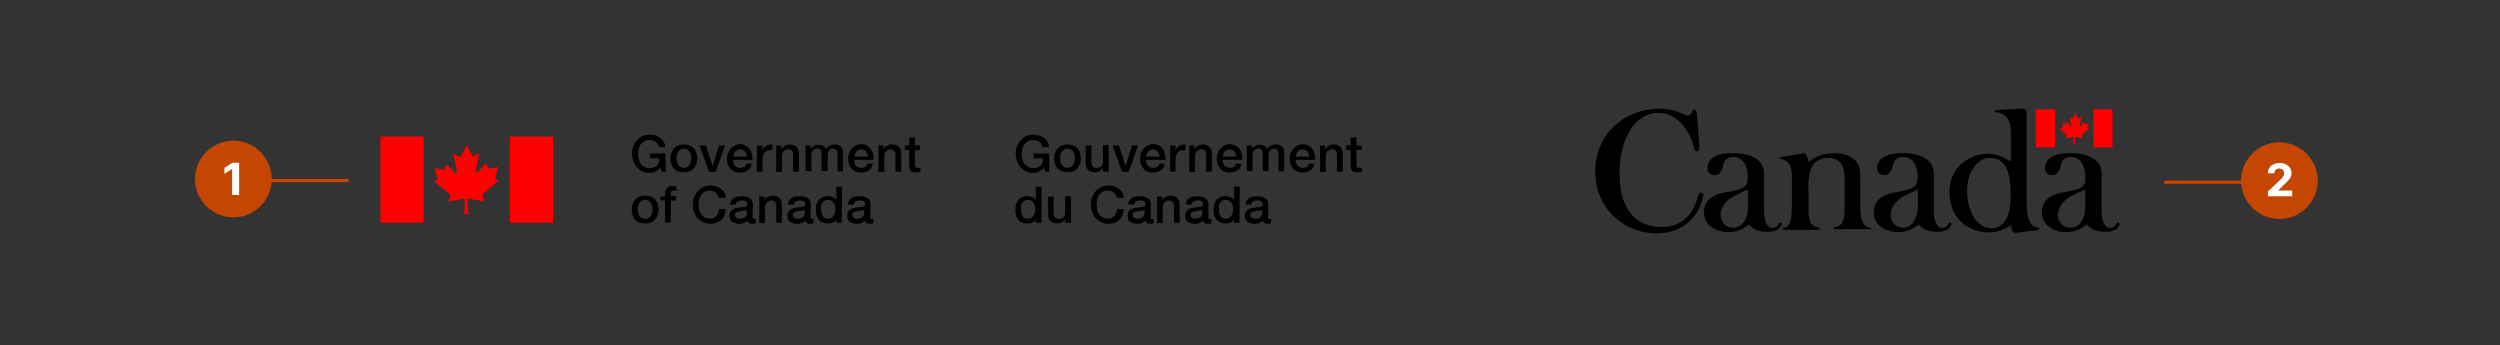 <?xml version="1.0" encoding="utf-8"?>
<!-- Generator: Adobe Illustrator 26.5.0, SVG Export Plug-In . SVG Version: 6.00 Build 0)  -->
<svg version="1.1" id="Layer_1" xmlns="http://www.w3.org/2000/svg" xmlns:xlink="http://www.w3.org/1999/xlink" x="0px" y="0px"
	 viewBox="0 0 782 108" style="enable-background:new 0 0 782 108;" xml:space="preserve">
<rect x="0" y="0" width="782" height="108" fill="#333333" stroke="none"/>
<style type="text/css">
	.st0{clip-path:url(#SVGID_00000155845459880912724510000009928818162054918075_);}
	.st1{fill:#FF0000;}
	.st2{clip-path:url(#SVGID_00000018224818134262873100000015169029103899649420_);}
	.st3{fill:#C54600;}
	.st4{clip-path:url(#SVGID_00000068676777834945137430000014643552010923968952_);}
	.st5{fill:#FFFFFF;}
	.st6{clip-path:url(#SVGID_00000087372681682160003950000002580711764651624838_);}
	.st7{clip-path:url(#SVGID_00000034804009271829054200000015463249358879582113_);}
</style>
<g>
	<g>
		<defs>
			<rect id="SVGID_1_" x="119" y="42.7" width="54" height="27"/>
		</defs>
		<clipPath id="SVGID_00000172420114366986263560000013606503023132045977_">
			<use xlink:href="#SVGID_1_"  style="overflow:visible;"/>
		</clipPath>
		<g style="clip-path:url(#SVGID_00000172420114366986263560000013606503023132045977_);">
			<rect x="119" y="42.7" class="st1" width="13.5" height="27"/>
			<path class="st1" d="M146,45.3l-1.8,3.6c-0.2,0.3-0.4,0.3-0.7,0.1l-1.7-1l1.1,5.4c0.2,0.7-0.4,1-0.8,0.5l-2.3-2.5l-0.6,1.3
				c-0.2,0.3-0.3,0.5-1,0.3l-2.3-0.5l0.9,2.9c0.1,0.4,0.1,0.6-0.1,0.8l-0.9,0.5l4.7,3.9c0.4,0.3,0.4,0.7,0.2,1.2l-0.5,1.3l4-0.8
				c0.9-0.2,1.2-0.2,1.2,0.3l-0.2,4.4h1.3l-0.2-4.5c0-0.4,0.4-0.4,0.9-0.3l4.3,0.8l-0.4-1.3c-0.2-0.6-0.3-0.7,0.1-1.2l4.7-4
				l-0.8-0.4c-0.4-0.2-0.2-0.5-0.1-0.9v-0.1l0.8-2.9l-2.3,0.5l0,0c-0.4,0.1-0.7,0.1-0.9-0.3l-0.6-1.3l-2.2,2.4
				c-0.6,0.7-1.1,0.4-0.9-0.6l1-5l-1.5,0.8c-0.4,0.2-0.5,0.2-0.8-0.2L146,45.3z"/>
			<rect x="159.5" y="42.7" class="st1" width="13.5" height="27"/>
		</g>
	</g>
</g>
<path d="M208.2,53.7h-1.3l-0.3-1.3c-0.5,0.6-1.1,1-1.6,1.3c-0.5,0.2-1.1,0.4-1.8,0.4c-0.9,0-1.6-0.2-2.3-0.5s-1.2-0.8-1.7-1.3
	s-0.8-1.2-1.1-1.9c-0.2-0.7-0.4-1.5-0.4-2.3s0.1-1.6,0.4-2.3c0.3-0.7,0.6-1.4,1.1-1.9s1-1,1.7-1.3s1.5-0.5,2.3-0.5
	c0.6,0,1.2,0.1,1.8,0.3s1.1,0.4,1.5,0.7s0.8,0.7,1.1,1.2s0.5,1.1,0.5,1.7h-2c-0.1-0.4-0.2-0.7-0.4-1s-0.4-0.5-0.7-0.7
	s-0.6-0.3-0.9-0.4c-0.3-0.1-0.7-0.1-1-0.1c-0.6,0-1.1,0.1-1.6,0.4c-0.4,0.2-0.8,0.6-1.1,1s-0.5,0.9-0.6,1.4s-0.2,1.1-0.2,1.6
	s0.1,1.1,0.2,1.6c0.1,0.5,0.3,1,0.6,1.4s0.6,0.7,1.1,1c0.4,0.2,1,0.4,1.6,0.4c0.5,0,1-0.1,1.4-0.2c0.4-0.1,0.7-0.4,1-0.6
	c0.3-0.3,0.5-0.6,0.6-1s0.2-0.8,0.2-1.3h-3V48h4.9V53.7z M213.9,53.9c-0.7,0-1.3-0.1-1.8-0.3s-0.9-0.5-1.3-0.9
	c-0.4-0.4-0.6-0.8-0.8-1.4c-0.2-0.5-0.3-1.1-0.3-1.8c0-0.6,0.1-1.2,0.3-1.7s0.5-1,0.8-1.4c0.4-0.4,0.8-0.7,1.3-0.9s1.1-0.3,1.8-0.3
	s1.2,0.1,1.8,0.3c0.5,0.2,1,0.5,1.3,0.9c0.4,0.4,0.6,0.8,0.8,1.4c0.2,0.5,0.3,1.1,0.3,1.7c0,0.6-0.1,1.2-0.3,1.8
	c-0.2,0.5-0.5,1-0.8,1.4c-0.4,0.4-0.8,0.7-1.3,0.9C215.1,53.8,214.6,53.9,213.9,53.9z M213.9,52.5c0.4,0,0.8-0.1,1.1-0.3
	s0.5-0.4,0.7-0.7s0.3-0.6,0.4-0.9c0.1-0.4,0.1-0.7,0.1-1.1c0-0.4,0-0.7-0.1-1.1c-0.1-0.4-0.2-0.7-0.4-0.9c-0.2-0.3-0.4-0.5-0.7-0.7
	s-0.7-0.3-1.1-0.3c-0.4,0-0.8,0.1-1.1,0.3s-0.5,0.4-0.7,0.7s-0.3,0.6-0.4,0.9c-0.1,0.4-0.1,0.7-0.1,1.1c0,0.4,0,0.7,0.1,1.1
	c0.1,0.3,0.2,0.7,0.4,0.9c0.2,0.3,0.4,0.5,0.7,0.7C213.1,52.4,213.5,52.5,213.9,52.5z M218.8,45.5h2l2.1,6.4l0,0l2-6.4h1.9l-3,8.3
	h-2L218.8,45.5z M233.6,48.9c0-0.3-0.1-0.6-0.2-0.8c-0.1-0.3-0.2-0.5-0.4-0.7s-0.4-0.4-0.6-0.5c-0.2-0.1-0.5-0.2-0.8-0.2
	s-0.6,0.1-0.9,0.2c-0.3,0.1-0.5,0.3-0.7,0.5s-0.3,0.4-0.4,0.7c-0.1,0.3-0.2,0.6-0.2,0.9h4.2V48.9z M229.3,50.1c0,0.3,0,0.6,0.1,0.9
	c0.1,0.3,0.2,0.6,0.4,0.8s0.4,0.4,0.7,0.5s0.6,0.2,1,0.2c0.5,0,1-0.1,1.3-0.3s0.6-0.6,0.7-1h1.7c-0.1,0.4-0.3,0.8-0.5,1.2
	s-0.5,0.7-0.8,0.9s-0.7,0.4-1.1,0.5c-0.4,0.1-0.8,0.2-1.3,0.2c-0.7,0-1.2-0.1-1.7-0.3s-0.9-0.5-1.3-0.9c-0.3-0.4-0.6-0.8-0.8-1.4
	c-0.2-0.5-0.3-1.1-0.3-1.8c0-0.6,0.1-1.1,0.3-1.7c0.2-0.5,0.5-1,0.8-1.4c0.4-0.4,0.8-0.7,1.3-1c0.5-0.2,1-0.4,1.7-0.4
	s1.2,0.1,1.7,0.4c0.5,0.3,1,0.6,1.3,1.1c0.3,0.4,0.6,1,0.7,1.6c0.2,0.6,0.2,1.2,0.1,1.8h-6V50.1z M236.8,45.5h1.7v1.6l0,0
	c0.1-0.2,0.2-0.4,0.3-0.7c0.2-0.2,0.3-0.4,0.6-0.6c0.2-0.2,0.5-0.3,0.7-0.4c0.3-0.1,0.5-0.2,0.8-0.2c0.2,0,0.4,0,0.4,0
	c0.1,0,0.2,0,0.3,0V47c-0.1,0-0.3,0-0.4,0c-0.1,0-0.3,0-0.4,0c-0.3,0-0.6,0.1-0.9,0.2c-0.3,0.1-0.5,0.3-0.7,0.5s-0.4,0.5-0.5,0.9
	s-0.2,0.8-0.2,1.2v3.9h-1.8L236.8,45.5L236.8,45.5z M242.7,45.5h1.7v1.2l0,0c0.3-0.5,0.6-0.8,1.1-1.1c0.4-0.3,0.9-0.4,1.5-0.4
	c0.9,0,1.6,0.2,2.1,0.7s0.8,1.2,0.8,2.1v5.7h-1.8v-5.2c0-0.7-0.2-1.1-0.4-1.4c-0.3-0.3-0.7-0.4-1.2-0.4c-0.3,0-0.6,0.1-0.8,0.2
	c-0.2,0.1-0.5,0.3-0.6,0.5c-0.2,0.2-0.3,0.4-0.4,0.7c-0.1,0.3-0.1,0.5-0.1,0.8v4.9h-1.8v-8.3H242.7z M251.9,45.5h1.7v1.2l0,0
	c0.1-0.2,0.3-0.4,0.4-0.6c0.2-0.2,0.3-0.3,0.5-0.4c0.2-0.1,0.4-0.2,0.7-0.3s0.6-0.1,0.9-0.1c0.5,0,1,0.1,1.4,0.3s0.7,0.6,0.9,1
	c0.3-0.4,0.7-0.8,1.1-1s0.9-0.4,1.5-0.4c0.9,0,1.6,0.2,2,0.6c0.5,0.4,0.7,1.1,0.7,2.1v5.7H262v-4.8c0-0.3,0-0.6,0-0.9
	c0-0.3-0.1-0.5-0.2-0.7s-0.2-0.4-0.4-0.5c-0.2-0.1-0.5-0.2-0.8-0.2c-0.6,0-1.1,0.2-1.3,0.6c-0.3,0.4-0.4,0.9-0.4,1.6v4.8H257v-5.3
	c0-0.6-0.1-1-0.3-1.3c-0.2-0.3-0.6-0.4-1.1-0.4c-0.2,0-0.5,0-0.7,0.1s-0.4,0.2-0.6,0.4c-0.2,0.2-0.3,0.4-0.4,0.7
	c-0.1,0.3-0.1,0.6-0.1,0.9v4.9H252v-8H251.9z M271.5,48.9c0-0.3-0.1-0.6-0.2-0.8c-0.1-0.3-0.2-0.5-0.4-0.7c-0.2-0.2-0.4-0.4-0.6-0.5
	s-0.5-0.2-0.8-0.2s-0.6,0.1-0.9,0.2c-0.3,0.1-0.5,0.3-0.7,0.5s-0.3,0.4-0.4,0.7s-0.2,0.6-0.2,0.9h4.2V48.9z M267.2,50.1
	c0,0.3,0,0.6,0.1,0.9c0.1,0.3,0.2,0.6,0.4,0.8c0.2,0.2,0.4,0.4,0.7,0.5c0.3,0.1,0.6,0.2,1,0.2c0.5,0,1-0.1,1.3-0.3s0.6-0.6,0.7-1
	h1.7c-0.1,0.4-0.3,0.8-0.5,1.2s-0.5,0.7-0.8,0.9s-0.7,0.4-1.1,0.5s-0.8,0.2-1.3,0.2c-0.7,0-1.2-0.1-1.7-0.3s-0.9-0.5-1.3-0.9
	c-0.3-0.4-0.6-0.8-0.8-1.4c-0.2-0.5-0.3-1.1-0.3-1.8c0-0.6,0.1-1.1,0.3-1.7c0.2-0.5,0.5-1,0.8-1.4c0.4-0.4,0.8-0.7,1.3-1
	c0.5-0.2,1-0.4,1.7-0.4s1.2,0.1,1.7,0.4c0.5,0.3,1,0.6,1.3,1.1c0.3,0.4,0.6,1,0.7,1.6c0.2,0.6,0.2,1.2,0.1,1.8h-6V50.1z M274.7,45.5
	h1.7v1.2l0,0c0.3-0.5,0.6-0.8,1.1-1.1c0.4-0.3,0.9-0.4,1.5-0.4c0.9,0,1.6,0.2,2.1,0.7s0.8,1.2,0.8,2.1v5.7h-1.8v-5.2
	c0-0.7-0.2-1.1-0.4-1.4c-0.3-0.3-0.7-0.4-1.2-0.4c-0.3,0-0.6,0.1-0.8,0.2c-0.2,0.1-0.5,0.3-0.6,0.5c-0.2,0.2-0.3,0.4-0.4,0.7
	s-0.1,0.5-0.1,0.8v4.9h-1.8v-8.3H274.7z M283,45.5h1.4V43h1.8v2.5h1.6v1.4h-1.6v4.4c0,0.2,0,0.4,0,0.5s0.1,0.3,0.1,0.4
	c0.1,0.1,0.2,0.2,0.3,0.2c0.1,0,0.3,0.1,0.5,0.1c0.1,0,0.3,0,0.4,0s0.3,0,0.4-0.1v1.4c-0.2,0-0.4,0-0.6,0.1c-0.2,0-0.4,0-0.6,0
	c-0.5,0-0.9,0-1.2-0.1c-0.3-0.1-0.5-0.2-0.7-0.4s-0.3-0.4-0.3-0.7c-0.1-0.3-0.1-0.6-0.1-0.9v-4.9H283V45.5z M201.8,69.9
	c-0.7,0-1.3-0.1-1.8-0.3c-0.5-0.2-0.9-0.5-1.3-0.9c-0.4-0.4-0.6-0.8-0.8-1.4c-0.2-0.5-0.3-1.1-0.3-1.8c0-0.6,0.1-1.2,0.3-1.7
	c0.2-0.5,0.5-1,0.8-1.4c0.4-0.4,0.8-0.7,1.3-0.9s1.1-0.3,1.8-0.3s1.2,0.1,1.8,0.3c0.5,0.2,1,0.5,1.3,0.9c0.4,0.4,0.6,0.8,0.8,1.4
	c0.2,0.5,0.3,1.1,0.3,1.7s-0.1,1.2-0.3,1.8c-0.2,0.5-0.5,1-0.8,1.4c-0.4,0.4-0.8,0.7-1.3,0.9C203,69.8,202.4,69.9,201.8,69.9z
	 M201.8,68.5c0.4,0,0.8-0.1,1.1-0.3c0.3-0.2,0.5-0.4,0.7-0.7c0.2-0.3,0.3-0.6,0.4-0.9c0.1-0.4,0.1-0.7,0.1-1.1s0-0.7-0.1-1.1
	s-0.2-0.7-0.4-0.9c-0.2-0.3-0.4-0.5-0.7-0.7s-0.7-0.3-1.1-0.3s-0.8,0.1-1.1,0.3s-0.5,0.4-0.7,0.7s-0.3,0.6-0.4,0.9
	c-0.1,0.4-0.1,0.7-0.1,1.1s0,0.7,0.1,1.1c0.1,0.3,0.2,0.7,0.4,0.9c0.2,0.3,0.4,0.5,0.7,0.7C201,68.4,201.3,68.5,201.8,68.5z
	 M206.6,61.5h1.4v-0.7c0-0.5,0.1-0.9,0.2-1.3c0.1-0.3,0.3-0.6,0.5-0.8s0.5-0.3,0.7-0.4c0.3-0.1,0.6-0.1,0.9-0.1c0.6,0,1,0,1.3,0.1
	v1.4c-0.1,0-0.2-0.1-0.4-0.1c-0.1,0-0.3,0-0.5,0s-0.5,0.1-0.6,0.2c-0.2,0.1-0.3,0.3-0.3,0.7v0.8h1.6v1.4h-1.6v6.9H208v-6.9h-1.4
	V61.5z M224.9,61.9c-0.1-0.3-0.2-0.6-0.4-0.9c-0.1-0.3-0.3-0.5-0.6-0.7c-0.2-0.2-0.5-0.4-0.8-0.5s-0.7-0.2-1.1-0.2
	c-0.6,0-1.1,0.1-1.6,0.4c-0.4,0.2-0.8,0.6-1.1,1s-0.5,0.9-0.6,1.4s-0.2,1.1-0.2,1.6s0.1,1.1,0.2,1.6c0.1,0.5,0.3,1,0.6,1.4
	s0.6,0.7,1.1,1c0.4,0.2,1,0.4,1.6,0.4c0.4,0,0.8-0.1,1.2-0.2c0.3-0.2,0.6-0.4,0.9-0.6c0.2-0.3,0.4-0.6,0.6-1
	c0.1-0.4,0.2-0.8,0.3-1.2h2c0,0.7-0.2,1.3-0.4,1.9s-0.6,1.1-1,1.5s-0.9,0.7-1.5,0.9s-1.2,0.3-1.9,0.3c-0.9,0-1.6-0.2-2.3-0.5
	s-1.2-0.8-1.7-1.3s-0.8-1.2-1.1-1.9c-0.2-0.7-0.4-1.5-0.4-2.3c0-0.8,0.1-1.6,0.4-2.3c0.3-0.7,0.6-1.4,1.1-1.9s1-1,1.7-1.3
	s1.5-0.5,2.3-0.5c0.6,0,1.2,0.1,1.8,0.3s1.1,0.4,1.5,0.8c0.4,0.3,0.8,0.7,1.1,1.2s0.4,1,0.5,1.6C227.1,61.9,224.9,61.9,224.9,61.9z
	 M235.4,67.9c0,0.2,0,0.4,0.1,0.5s0.2,0.1,0.4,0.1c0.1,0,0.1,0,0.2,0c0.1,0,0.2,0,0.3,0v1.3c-0.1,0-0.1,0-0.3,0.1
	c-0.1,0-0.2,0.1-0.3,0.1s-0.2,0-0.3,0s-0.2,0-0.3,0c-0.4,0-0.7-0.1-0.9-0.2s-0.4-0.4-0.5-0.8c-0.4,0.4-0.8,0.6-1.3,0.8
	c-0.5,0.2-1,0.2-1.5,0.2c-0.4,0-0.7-0.1-1.1-0.2c-0.3-0.1-0.6-0.2-0.9-0.4c-0.3-0.2-0.5-0.5-0.6-0.8s-0.2-0.7-0.2-1.1
	c0-0.5,0.1-0.9,0.3-1.2c0.2-0.3,0.4-0.6,0.7-0.8c0.3-0.2,0.7-0.3,1-0.4c0.4-0.1,0.8-0.1,1.2-0.2c0.3-0.1,0.6-0.1,0.9-0.1
	c0.3,0,0.6-0.1,0.8-0.1c0.2-0.1,0.4-0.2,0.5-0.3c0.1-0.1,0.2-0.3,0.2-0.6c0-0.2-0.1-0.4-0.2-0.6c-0.1-0.1-0.2-0.3-0.4-0.3
	c-0.2-0.1-0.3-0.1-0.5-0.2c-0.2,0-0.4,0-0.6,0c-0.5,0-0.9,0.1-1.3,0.3c-0.3,0.2-0.5,0.5-0.6,1h-1.8c0-0.5,0.2-1,0.4-1.3
	s0.5-0.6,0.8-0.8c0.4-0.2,0.7-0.4,1.2-0.4c0.4-0.1,0.9-0.1,1.3-0.1c0.4,0,0.8,0,1.2,0.1s0.7,0.2,1.1,0.4c0.3,0.2,0.6,0.4,0.8,0.8
	c0.2,0.3,0.3,0.7,0.3,1.1L235.4,67.9L235.4,67.9z M233.6,65.6c-0.3,0.2-0.6,0.3-1,0.3s-0.8,0.1-1.2,0.2c-0.2,0-0.4,0.1-0.6,0.1
	c-0.2,0.1-0.3,0.1-0.5,0.2c-0.1,0.1-0.2,0.2-0.3,0.4c-0.1,0.2-0.1,0.4-0.1,0.6s0.1,0.4,0.2,0.5c0.1,0.1,0.3,0.3,0.4,0.3
	c0.2,0.1,0.4,0.1,0.5,0.2c0.2,0,0.4,0,0.5,0c0.2,0,0.4,0,0.7-0.1c0.2-0.1,0.5-0.1,0.7-0.3c0.2-0.1,0.4-0.3,0.5-0.5s0.2-0.4,0.2-0.7
	L233.6,65.6L233.6,65.6z M237.4,61.5h1.7v1.2l0,0c0.3-0.5,0.6-0.8,1.1-1.1c0.4-0.3,0.9-0.4,1.5-0.4c0.9,0,1.6,0.2,2.1,0.7
	s0.8,1.2,0.8,2.1v5.7h-1.8v-5.2c0-0.7-0.2-1.1-0.4-1.4c-0.3-0.3-0.7-0.4-1.2-0.4c-0.3,0-0.6,0.1-0.8,0.2c-0.2,0.1-0.5,0.3-0.6,0.5
	c-0.2,0.2-0.3,0.4-0.4,0.7c-0.1,0.3-0.1,0.5-0.1,0.8v4.9h-1.8v-8.3H237.4z M253.5,67.9c0,0.2,0,0.4,0.1,0.5s0.2,0.1,0.4,0.1
	c0.1,0,0.1,0,0.2,0c0.1,0,0.2,0,0.3,0v1.3c-0.1,0-0.1,0-0.3,0.1c-0.1,0-0.2,0.1-0.3,0.1s-0.2,0-0.3,0s-0.2,0-0.3,0
	c-0.4,0-0.7-0.1-0.9-0.2s-0.4-0.4-0.5-0.8c-0.4,0.4-0.8,0.6-1.3,0.8c-0.5,0.2-1,0.2-1.5,0.2c-0.4,0-0.7-0.1-1.1-0.2
	c-0.3-0.1-0.6-0.2-0.9-0.4c-0.3-0.2-0.5-0.5-0.6-0.8s-0.2-0.7-0.2-1.1c0-0.5,0.1-0.9,0.3-1.2c0.2-0.3,0.4-0.6,0.7-0.8
	c0.3-0.2,0.7-0.3,1-0.4c0.4-0.1,0.8-0.1,1.2-0.2c0.3-0.1,0.6-0.1,0.9-0.1c0.3,0,0.6-0.1,0.8-0.1c0.2-0.1,0.4-0.2,0.5-0.3
	c0.1-0.1,0.2-0.3,0.2-0.6c0-0.2-0.1-0.4-0.2-0.6c-0.1-0.1-0.2-0.3-0.4-0.3c-0.2-0.1-0.3-0.1-0.5-0.2c-0.2,0-0.4,0-0.6,0
	c-0.5,0-0.9,0.1-1.3,0.3c-0.3,0.2-0.5,0.5-0.6,1h-1.8c0-0.5,0.2-1,0.4-1.3s0.5-0.6,0.8-0.8c0.4-0.2,0.7-0.4,1.2-0.4
	c0.4-0.1,0.9-0.1,1.3-0.1c0.4,0,0.8,0,1.2,0.1s0.7,0.2,1.1,0.4c0.3,0.2,0.6,0.4,0.8,0.8c0.2,0.3,0.3,0.7,0.3,1.1L253.5,67.9
	L253.5,67.9z M251.7,65.6c-0.3,0.2-0.6,0.3-1,0.3s-0.8,0.1-1.2,0.2c-0.2,0-0.4,0.1-0.6,0.1c-0.2,0.1-0.3,0.1-0.5,0.2
	c-0.1,0.1-0.2,0.2-0.3,0.4c-0.1,0.2-0.1,0.4-0.1,0.6s0.1,0.4,0.2,0.5c0.1,0.1,0.3,0.3,0.4,0.3c0.2,0.1,0.4,0.1,0.5,0.2
	c0.2,0,0.4,0,0.5,0c0.2,0,0.4,0,0.7-0.1c0.2-0.1,0.5-0.1,0.7-0.3c0.2-0.1,0.4-0.3,0.5-0.5s0.2-0.4,0.2-0.7L251.7,65.6L251.7,65.6z
	 M263.3,69.7h-1.7v-1.1l0,0c-0.2,0.5-0.6,0.8-1.1,1s-1,0.3-1.5,0.3c-0.7,0-1.2-0.1-1.7-0.3c-0.5-0.2-0.9-0.5-1.2-0.9
	c-0.3-0.4-0.6-0.9-0.7-1.4c-0.2-0.5-0.2-1.1-0.2-1.7c0-0.7,0.1-1.4,0.3-1.9s0.5-1,0.8-1.3c0.3-0.4,0.7-0.6,1.2-0.8
	c0.4-0.2,0.9-0.3,1.3-0.3c0.3,0,0.5,0,0.8,0.1c0.3,0,0.5,0.1,0.8,0.2c0.2,0.1,0.5,0.2,0.7,0.4s0.4,0.4,0.5,0.6l0,0v-4.2h1.8
	L263.3,69.7L263.3,69.7z M256.9,65.7c0,0.4,0,0.7,0.1,1s0.2,0.6,0.4,0.9c0.2,0.3,0.4,0.5,0.7,0.6c0.3,0.2,0.6,0.2,1,0.2
	s0.8-0.1,1-0.3c0.3-0.2,0.5-0.4,0.7-0.7c0.2-0.3,0.3-0.6,0.4-0.9c0.1-0.4,0.1-0.7,0.1-1.1c0-0.9-0.2-1.6-0.6-2.1s-1-0.8-1.7-0.8
	c-0.4,0-0.8,0.1-1.1,0.3c-0.3,0.2-0.5,0.4-0.7,0.7s-0.3,0.6-0.4,1C256.9,64.9,256.9,65.3,256.9,65.7z M272.2,67.9
	c0,0.2,0,0.4,0.1,0.5s0.2,0.1,0.4,0.1c0.1,0,0.1,0,0.2,0s0.2,0,0.3,0v1.3c-0.1,0-0.1,0-0.3,0.1c-0.1,0-0.2,0.1-0.3,0.1
	c-0.1,0-0.2,0-0.3,0c-0.1,0-0.2,0-0.3,0c-0.4,0-0.7-0.1-0.9-0.2c-0.2-0.1-0.4-0.4-0.5-0.8c-0.4,0.4-0.8,0.6-1.3,0.8
	c-0.5,0.2-1,0.2-1.5,0.2c-0.4,0-0.7-0.1-1.1-0.2c-0.3-0.1-0.6-0.2-0.9-0.4c-0.3-0.2-0.5-0.5-0.6-0.8s-0.2-0.7-0.2-1.1
	c0-0.5,0.1-0.9,0.3-1.2c0.2-0.3,0.4-0.6,0.7-0.8c0.3-0.2,0.7-0.3,1-0.4c0.4-0.1,0.8-0.1,1.2-0.2c0.3-0.1,0.6-0.1,0.9-0.1
	s0.6-0.1,0.8-0.1c0.2-0.1,0.4-0.2,0.5-0.3c0.1-0.1,0.2-0.3,0.2-0.6c0-0.2-0.1-0.4-0.2-0.6c-0.1-0.1-0.2-0.3-0.4-0.3
	c-0.2-0.1-0.3-0.1-0.5-0.2c-0.2,0-0.4,0-0.6,0c-0.5,0-0.9,0.1-1.3,0.3c-0.3,0.2-0.5,0.5-0.6,1h-1.8c0-0.5,0.2-1,0.4-1.3
	s0.5-0.6,0.8-0.8c0.4-0.2,0.7-0.4,1.2-0.4c0.4-0.1,0.9-0.1,1.3-0.1s0.8,0,1.2,0.1c0.4,0.1,0.7,0.2,1.1,0.4c0.3,0.2,0.6,0.4,0.8,0.8
	c0.2,0.3,0.3,0.7,0.3,1.1v4.1H272.2z M270.3,65.6c-0.3,0.2-0.6,0.3-1,0.3s-0.8,0.1-1.2,0.2c-0.2,0-0.4,0.1-0.6,0.1
	c-0.2,0.1-0.3,0.1-0.5,0.2c-0.1,0.1-0.2,0.2-0.3,0.4c-0.1,0.2-0.1,0.4-0.1,0.6s0.1,0.4,0.2,0.5s0.3,0.3,0.4,0.3
	c0.2,0.1,0.4,0.1,0.5,0.2c0.2,0,0.4,0,0.5,0c0.2,0,0.4,0,0.7-0.1c0.2-0.1,0.5-0.1,0.7-0.3c0.2-0.1,0.4-0.3,0.5-0.5s0.2-0.4,0.2-0.7
	L270.3,65.6L270.3,65.6z"/>
<path d="M328.2,53.7h-1.3l-0.3-1.3c-0.5,0.6-1.1,1-1.6,1.3c-0.5,0.2-1.1,0.4-1.8,0.4c-0.9,0-1.6-0.2-2.3-0.5
	c-0.7-0.3-1.2-0.8-1.7-1.3s-0.8-1.2-1.1-1.9c-0.2-0.7-0.4-1.5-0.4-2.3s0.1-1.6,0.4-2.3s0.6-1.4,1.1-1.9s1-1,1.7-1.3s1.5-0.5,2.3-0.5
	c0.6,0,1.2,0.1,1.8,0.3c0.6,0.2,1.1,0.4,1.5,0.7s0.8,0.7,1.1,1.2c0.3,0.5,0.5,1.1,0.5,1.7h-2c-0.1-0.4-0.2-0.7-0.4-1
	c-0.2-0.3-0.4-0.5-0.7-0.7c-0.3-0.2-0.6-0.3-0.9-0.4c-0.3-0.1-0.7-0.1-1-0.1c-0.6,0-1.1,0.1-1.6,0.4c-0.4,0.2-0.8,0.6-1.1,1
	c-0.3,0.4-0.5,0.9-0.6,1.4s-0.2,1.1-0.2,1.6s0.1,1.1,0.2,1.6s0.3,1,0.6,1.4c0.3,0.4,0.6,0.7,1.1,1c0.4,0.2,1,0.4,1.6,0.4
	c0.5,0,1-0.1,1.4-0.2c0.4-0.1,0.7-0.4,1-0.6c0.3-0.3,0.5-0.6,0.6-1s0.2-0.8,0.2-1.3h-3V48h4.9L328.2,53.7L328.2,53.7z M333.9,53.9
	c-0.7,0-1.3-0.1-1.8-0.3s-1-0.5-1.3-0.9c-0.4-0.4-0.6-0.8-0.8-1.4c-0.2-0.5-0.3-1.1-0.3-1.8c0-0.6,0.1-1.2,0.3-1.7
	c0.2-0.5,0.5-1,0.8-1.4c0.4-0.4,0.8-0.7,1.3-0.9s1.1-0.3,1.8-0.3c0.7,0,1.2,0.1,1.8,0.3c0.5,0.2,1,0.5,1.3,0.9
	c0.4,0.4,0.6,0.8,0.8,1.4c0.2,0.5,0.3,1.1,0.3,1.7c0,0.6-0.1,1.2-0.3,1.8c-0.2,0.5-0.5,1-0.8,1.4c-0.4,0.4-0.8,0.7-1.3,0.9
	C335.1,53.8,334.6,53.9,333.9,53.9z M333.9,52.5c0.4,0,0.8-0.1,1.1-0.3c0.3-0.2,0.5-0.4,0.7-0.7s0.3-0.6,0.4-0.9
	c0.1-0.4,0.1-0.7,0.1-1.1c0-0.4,0-0.7-0.1-1.1c-0.1-0.4-0.2-0.7-0.4-0.9c-0.2-0.3-0.4-0.5-0.7-0.7c-0.3-0.2-0.7-0.3-1.1-0.3
	s-0.8,0.1-1.1,0.3c-0.3,0.2-0.5,0.4-0.7,0.7s-0.3,0.6-0.4,0.9c-0.1,0.4-0.1,0.7-0.1,1.1c0,0.4,0,0.7,0.1,1.1
	c0.1,0.3,0.2,0.7,0.4,0.9c0.2,0.3,0.4,0.5,0.7,0.7S333.5,52.5,333.9,52.5z M346.8,53.7H345v-1.2l0,0c-0.2,0.4-0.6,0.8-1,1
	s-0.9,0.4-1.3,0.4c-1.1,0-1.9-0.3-2.4-0.8s-0.7-1.4-0.7-2.4v-5.2h1.8v5.1c0,0.7,0.1,1.2,0.4,1.5s0.7,0.4,1.2,0.4
	c0.4,0,0.7-0.1,1-0.2c0.3-0.1,0.5-0.3,0.6-0.5c0.2-0.2,0.3-0.4,0.3-0.7c0.1-0.3,0.1-0.6,0.1-0.9v-4.8h1.8V53.7z M348,45.5h2l2.1,6.4
	l0,0l2-6.4h1.9l-3,8.3h-2L348,45.5z M362.7,48.9c0-0.3-0.1-0.6-0.2-0.8c-0.1-0.3-0.2-0.5-0.4-0.7c-0.2-0.2-0.4-0.4-0.6-0.5
	s-0.5-0.2-0.8-0.2s-0.6,0.1-0.9,0.2c-0.3,0.1-0.5,0.3-0.7,0.5s-0.3,0.4-0.4,0.7s-0.2,0.6-0.2,0.9h4.2V48.9z M358.5,50.1
	c0,0.3,0,0.6,0.1,0.9c0.1,0.3,0.2,0.6,0.4,0.8c0.2,0.2,0.4,0.4,0.7,0.5c0.3,0.1,0.6,0.2,1,0.2c0.5,0,1-0.1,1.3-0.3s0.6-0.6,0.7-1
	h1.7c-0.1,0.4-0.3,0.8-0.5,1.2s-0.5,0.7-0.8,0.9s-0.7,0.4-1.1,0.5s-0.8,0.2-1.3,0.2c-0.7,0-1.2-0.1-1.7-0.3s-0.9-0.5-1.3-0.9
	c-0.3-0.4-0.6-0.8-0.8-1.4c-0.2-0.5-0.3-1.1-0.3-1.8c0-0.6,0.1-1.1,0.3-1.7c0.2-0.5,0.5-1,0.8-1.4c0.4-0.4,0.8-0.7,1.3-1
	c0.5-0.2,1-0.4,1.7-0.4s1.2,0.1,1.7,0.4c0.5,0.3,1,0.6,1.3,1.1c0.3,0.4,0.6,1,0.7,1.6c0.2,0.6,0.2,1.2,0.1,1.8h-6V50.1z M366,45.5
	h1.7v1.6l0,0c0.1-0.2,0.2-0.4,0.3-0.7c0.2-0.2,0.3-0.4,0.6-0.6c0.2-0.2,0.5-0.3,0.7-0.4c0.3-0.1,0.5-0.2,0.8-0.2c0.2,0,0.4,0,0.4,0
	c0.1,0,0.2,0,0.3,0V47c-0.1,0-0.3,0-0.4,0s-0.3,0-0.4,0c-0.3,0-0.6,0.1-0.9,0.2c-0.3,0.1-0.5,0.3-0.7,0.5s-0.4,0.5-0.5,0.9
	s-0.2,0.8-0.2,1.2v3.9H366V45.5z M371.9,45.5h1.7v1.2l0,0c0.3-0.5,0.6-0.8,1.1-1.1c0.4-0.3,0.9-0.4,1.5-0.4c0.9,0,1.6,0.2,2.1,0.7
	s0.8,1.2,0.8,2.1v5.7h-1.8v-5.2c0-0.7-0.2-1.1-0.4-1.4c-0.3-0.3-0.7-0.4-1.2-0.4c-0.3,0-0.6,0.1-0.8,0.2c-0.2,0.1-0.5,0.3-0.6,0.5
	c-0.2,0.2-0.3,0.4-0.4,0.7s-0.1,0.5-0.1,0.8v4.9H372v-8.3H371.9z M386.7,48.9c0-0.3-0.1-0.6-0.2-0.8c-0.1-0.3-0.2-0.5-0.4-0.7
	c-0.2-0.2-0.4-0.4-0.6-0.5s-0.5-0.2-0.8-0.2s-0.6,0.1-0.9,0.2c-0.3,0.1-0.5,0.3-0.7,0.5s-0.3,0.4-0.4,0.7s-0.2,0.6-0.2,0.9h4.2V48.9
	z M382.5,50.1c0,0.3,0,0.6,0.1,0.9c0.1,0.3,0.2,0.6,0.4,0.8c0.2,0.2,0.4,0.4,0.7,0.5c0.3,0.1,0.6,0.2,1,0.2c0.5,0,1-0.1,1.3-0.3
	s0.6-0.6,0.7-1h1.7c-0.1,0.4-0.3,0.8-0.5,1.2s-0.5,0.7-0.8,0.9s-0.7,0.4-1.1,0.5s-0.8,0.2-1.3,0.2c-0.7,0-1.2-0.1-1.7-0.3
	s-0.9-0.5-1.3-0.9c-0.3-0.4-0.6-0.8-0.8-1.4c-0.2-0.5-0.3-1.1-0.3-1.8c0-0.6,0.1-1.1,0.3-1.7c0.2-0.5,0.5-1,0.8-1.4
	c0.4-0.4,0.8-0.7,1.3-1c0.5-0.2,1-0.4,1.7-0.4c0.6,0,1.2,0.1,1.7,0.4c0.5,0.3,1,0.6,1.3,1.1c0.3,0.4,0.6,1,0.7,1.6
	c0.2,0.6,0.2,1.2,0.1,1.8h-6V50.1z M389.9,45.5h1.7v1.2l0,0c0.1-0.2,0.3-0.4,0.4-0.6c0.2-0.2,0.3-0.3,0.5-0.4
	c0.2-0.1,0.4-0.2,0.7-0.3c0.3-0.1,0.5-0.1,0.9-0.1c0.5,0,1,0.1,1.4,0.3s0.7,0.6,0.9,1c0.3-0.4,0.7-0.8,1.1-1s0.9-0.4,1.5-0.4
	c0.9,0,1.6,0.2,2,0.6c0.5,0.4,0.7,1.1,0.7,2.1v5.7h-1.8v-4.8c0-0.3,0-0.6,0-0.9c0-0.3-0.1-0.5-0.2-0.7s-0.2-0.4-0.4-0.5
	c-0.2-0.1-0.5-0.2-0.8-0.2c-0.6,0-1.1,0.2-1.3,0.6c-0.3,0.4-0.4,0.9-0.4,1.6v4.8H395v-5.3c0-0.6-0.1-1-0.3-1.3
	c-0.2-0.3-0.6-0.4-1.1-0.4c-0.2,0-0.5,0-0.7,0.1s-0.4,0.2-0.6,0.4s-0.3,0.4-0.4,0.7s-0.1,0.6-0.1,0.9v4.9H390v-8H389.9z M409.5,48.9
	c0-0.3-0.1-0.6-0.2-0.8c-0.1-0.3-0.2-0.5-0.4-0.7c-0.2-0.2-0.4-0.4-0.6-0.5s-0.5-0.2-0.8-0.2s-0.6,0.1-0.9,0.2
	c-0.3,0.1-0.5,0.3-0.7,0.5s-0.3,0.4-0.4,0.7s-0.2,0.6-0.2,0.9h4.2V48.9z M405.3,50.1c0,0.3,0,0.6,0.1,0.9c0.1,0.3,0.2,0.6,0.4,0.8
	c0.2,0.2,0.4,0.4,0.7,0.5c0.3,0.1,0.6,0.2,1,0.2c0.5,0,1-0.1,1.3-0.3s0.6-0.6,0.7-1h1.7c-0.1,0.4-0.3,0.8-0.5,1.2s-0.5,0.7-0.8,0.9
	s-0.7,0.4-1.1,0.5S408,54,407.5,54c-0.6,0-1.2-0.1-1.7-0.3s-0.9-0.5-1.3-0.9c-0.3-0.4-0.6-0.8-0.8-1.4c-0.2-0.5-0.3-1.1-0.3-1.8
	c0-0.6,0.1-1.1,0.3-1.7c0.2-0.5,0.5-1,0.8-1.4c0.4-0.4,0.8-0.7,1.3-1c0.5-0.2,1-0.4,1.7-0.4s1.2,0.1,1.7,0.4c0.5,0.3,1,0.6,1.3,1.1
	c0.3,0.4,0.6,1,0.7,1.6c0.2,0.6,0.2,1.2,0.1,1.8h-6V50.1z M412.8,45.5h1.7v1.2l0,0c0.3-0.5,0.6-0.8,1.1-1.1c0.4-0.3,0.9-0.4,1.5-0.4
	c0.9,0,1.6,0.2,2.1,0.7s0.8,1.2,0.8,2.1v5.7h-1.8v-5.2c0-0.7-0.2-1.1-0.4-1.4c-0.3-0.3-0.7-0.4-1.2-0.4c-0.3,0-0.6,0.1-0.8,0.2
	c-0.2,0.1-0.5,0.3-0.6,0.5c-0.2,0.2-0.3,0.4-0.4,0.7s-0.1,0.5-0.1,0.8v4.9h-1.8v-8.3H412.8z M421.1,45.5h1.4V43h1.8v2.5h1.6v1.4
	h-1.6v4.4c0,0.2,0,0.4,0,0.5s0.1,0.3,0.1,0.4c0.1,0.1,0.2,0.2,0.3,0.2c0.1,0,0.3,0.1,0.5,0.1c0.1,0,0.3,0,0.4,0s0.3,0,0.4-0.1v1.4
	c-0.2,0-0.4,0-0.6,0.1c-0.2,0-0.4,0-0.6,0c-0.5,0-0.9,0-1.2-0.1c-0.3-0.1-0.5-0.2-0.7-0.4s-0.3-0.4-0.3-0.7
	c-0.1-0.3-0.1-0.6-0.1-0.9v-4.9h-1.4L421.1,45.5L421.1,45.5z M325.8,69.7H324v-1.1l0,0c-0.2,0.5-0.6,0.8-1.1,1s-1,0.3-1.5,0.3
	c-0.7,0-1.2-0.1-1.7-0.3c-0.5-0.2-0.9-0.5-1.2-0.9c-0.3-0.4-0.6-0.9-0.7-1.4c-0.2-0.5-0.2-1.1-0.2-1.7c0-0.7,0.1-1.4,0.3-1.9
	c0.2-0.5,0.5-1,0.8-1.3c0.3-0.4,0.7-0.6,1.2-0.8c0.4-0.2,0.9-0.3,1.3-0.3c0.3,0,0.5,0,0.8,0.1c0.3,0,0.5,0.1,0.8,0.2
	c0.2,0.1,0.5,0.2,0.7,0.4s0.4,0.4,0.5,0.6l0,0v-4.2h1.8L325.8,69.7L325.8,69.7z M319.4,65.7c0,0.4,0,0.7,0.1,1s0.2,0.6,0.4,0.9
	c0.2,0.3,0.4,0.5,0.7,0.6c0.3,0.2,0.6,0.2,1,0.2s0.8-0.1,1-0.3c0.3-0.2,0.5-0.4,0.7-0.7c0.2-0.3,0.3-0.6,0.4-0.9
	c0.1-0.4,0.1-0.7,0.1-1.1c0-0.9-0.2-1.6-0.6-2.1s-1-0.8-1.7-0.8c-0.4,0-0.8,0.1-1.1,0.3c-0.3,0.2-0.5,0.4-0.7,0.7s-0.3,0.6-0.4,1
	C319.4,64.9,319.4,65.3,319.4,65.7z M335,69.7h-1.8v-1.2l0,0c-0.2,0.4-0.6,0.8-1,1s-0.9,0.4-1.3,0.4c-1.1,0-1.9-0.3-2.4-0.8
	s-0.7-1.4-0.7-2.4v-5.2h1.8v5.1c0,0.7,0.1,1.2,0.4,1.5s0.7,0.4,1.2,0.4c0.4,0,0.7-0.1,1-0.2s0.5-0.3,0.6-0.5
	c0.2-0.2,0.3-0.4,0.3-0.7c0.1-0.3,0.1-0.6,0.1-0.9v-4.8h1.8V69.7z M349.4,61.9c-0.1-0.3-0.2-0.6-0.4-0.9c-0.1-0.3-0.3-0.5-0.6-0.7
	c-0.2-0.2-0.5-0.4-0.8-0.5s-0.7-0.2-1.1-0.2c-0.6,0-1.1,0.1-1.6,0.4c-0.4,0.2-0.8,0.6-1.1,1c-0.3,0.4-0.5,0.9-0.6,1.4
	S343,63.5,343,64s0.1,1.1,0.2,1.6s0.3,1,0.6,1.4c0.3,0.4,0.6,0.7,1.1,1c0.4,0.2,1,0.4,1.6,0.4c0.4,0,0.8-0.1,1.2-0.2
	c0.3-0.2,0.6-0.4,0.9-0.6c0.2-0.3,0.4-0.6,0.6-1c0.1-0.4,0.2-0.8,0.3-1.2h2c0,0.7-0.2,1.3-0.4,1.9c-0.2,0.6-0.6,1.1-1,1.5
	s-0.9,0.7-1.5,0.9c-0.6,0.2-1.2,0.3-1.9,0.3c-0.9,0-1.6-0.2-2.3-0.5c-0.7-0.3-1.2-0.8-1.7-1.3s-0.8-1.2-1.1-1.9
	c-0.2-0.7-0.4-1.5-0.4-2.3c0-0.8,0.1-1.6,0.4-2.3s0.6-1.4,1.1-1.9s1-1,1.7-1.3s1.5-0.5,2.3-0.5c0.6,0,1.2,0.1,1.8,0.3
	c0.6,0.2,1.1,0.4,1.5,0.8c0.4,0.3,0.8,0.7,1.1,1.2s0.4,1,0.5,1.6C351.6,61.9,349.4,61.9,349.4,61.9z M359.9,67.9
	c0,0.2,0,0.4,0.1,0.5s0.2,0.1,0.4,0.1c0.1,0,0.1,0,0.2,0s0.2,0,0.3,0v1.3c-0.1,0-0.1,0-0.3,0.1c-0.1,0-0.2,0.1-0.3,0.1
	c-0.1,0-0.2,0-0.3,0c-0.1,0-0.2,0-0.3,0c-0.4,0-0.7-0.1-0.9-0.2c-0.2-0.1-0.4-0.4-0.5-0.8c-0.4,0.4-0.8,0.6-1.3,0.8
	c-0.5,0.2-1,0.2-1.5,0.2c-0.4,0-0.7-0.1-1.1-0.2c-0.3-0.1-0.6-0.2-0.9-0.4c-0.3-0.2-0.5-0.5-0.6-0.8s-0.2-0.7-0.2-1.1
	c0-0.5,0.1-0.9,0.3-1.2c0.2-0.3,0.4-0.6,0.7-0.8c0.3-0.2,0.6-0.3,1-0.4s0.8-0.1,1.2-0.2c0.3-0.1,0.6-0.1,0.9-0.1s0.6-0.1,0.8-0.1
	c0.2-0.1,0.4-0.2,0.5-0.3c0.1-0.1,0.2-0.3,0.2-0.6c0-0.2-0.1-0.4-0.2-0.6c-0.1-0.1-0.2-0.3-0.4-0.3c-0.2-0.1-0.3-0.1-0.5-0.2
	c-0.2,0-0.4,0-0.6,0c-0.5,0-0.9,0.1-1.3,0.3c-0.3,0.2-0.5,0.5-0.6,1h-1.8c0-0.5,0.2-1,0.4-1.3s0.5-0.6,0.8-0.8
	c0.4-0.2,0.7-0.4,1.2-0.4c0.4-0.1,0.9-0.1,1.3-0.1s0.8,0,1.2,0.1c0.4,0.1,0.7,0.2,1.1,0.4c0.3,0.2,0.6,0.4,0.8,0.8
	c0.2,0.3,0.3,0.7,0.3,1.1v4.1H359.9z M358,65.6c-0.3,0.2-0.6,0.3-1,0.3s-0.8,0.1-1.2,0.2c-0.2,0-0.4,0.1-0.6,0.1
	c-0.2,0.1-0.3,0.1-0.5,0.2c-0.1,0.1-0.3,0.2-0.3,0.4c-0.1,0.2-0.1,0.4-0.1,0.6s0.1,0.4,0.2,0.5s0.3,0.3,0.4,0.3
	c0.2,0.1,0.4,0.1,0.5,0.2c0.2,0,0.4,0,0.5,0c0.2,0,0.4,0,0.7-0.1c0.2-0.1,0.5-0.1,0.7-0.3c0.2-0.1,0.4-0.3,0.5-0.5s0.2-0.4,0.2-0.7
	L358,65.6L358,65.6z M361.8,61.5h1.7v1.2l0,0c0.3-0.5,0.6-0.8,1.1-1.1c0.4-0.3,0.9-0.4,1.5-0.4c0.9,0,1.6,0.2,2.1,0.7
	s0.8,1.2,0.8,2.1v5.7h-1.8v-5.2c0-0.7-0.2-1.1-0.4-1.4c-0.3-0.3-0.7-0.4-1.2-0.4c-0.3,0-0.6,0.1-0.8,0.2c-0.2,0.1-0.5,0.3-0.6,0.5
	c-0.2,0.2-0.3,0.4-0.4,0.7c-0.1,0.3-0.1,0.5-0.1,0.8v4.9h-1.8v-8.3H361.8z M377.9,67.9c0,0.2,0,0.4,0.1,0.5s0.2,0.1,0.4,0.1
	c0.1,0,0.1,0,0.2,0s0.2,0,0.3,0v1.3c-0.1,0-0.1,0-0.3,0.1c-0.1,0-0.2,0.1-0.3,0.1c-0.1,0-0.2,0-0.3,0c-0.1,0-0.2,0-0.3,0
	c-0.4,0-0.7-0.1-0.9-0.2c-0.2-0.1-0.4-0.4-0.5-0.8c-0.4,0.4-0.8,0.6-1.3,0.8c-0.5,0.2-1,0.2-1.5,0.2c-0.4,0-0.7-0.1-1.1-0.2
	c-0.3-0.1-0.6-0.2-0.9-0.4c-0.3-0.2-0.5-0.5-0.6-0.8s-0.2-0.7-0.2-1.1c0-0.5,0.1-0.9,0.3-1.2c0.2-0.3,0.4-0.6,0.7-0.8
	c0.3-0.2,0.7-0.3,1-0.4c0.4-0.1,0.8-0.1,1.2-0.2c0.3-0.1,0.6-0.1,0.9-0.1s0.6-0.1,0.8-0.1c0.2-0.1,0.4-0.2,0.5-0.3
	c0.1-0.1,0.2-0.3,0.2-0.6c0-0.2-0.1-0.4-0.2-0.6c-0.1-0.1-0.2-0.3-0.4-0.3c-0.2-0.1-0.3-0.1-0.5-0.2c-0.2,0-0.4,0-0.6,0
	c-0.5,0-0.9,0.1-1.3,0.3c-0.3,0.2-0.5,0.5-0.6,1h-1.8c0-0.5,0.2-1,0.4-1.3s0.5-0.6,0.8-0.8c0.4-0.2,0.7-0.4,1.2-0.4
	c0.4-0.1,0.9-0.1,1.3-0.1s0.8,0,1.2,0.1c0.4,0.1,0.7,0.2,1.1,0.4c0.3,0.2,0.6,0.4,0.8,0.8c0.2,0.3,0.3,0.7,0.3,1.1v4.1H377.9z
	 M376.1,65.6c-0.3,0.2-0.6,0.3-1,0.3s-0.8,0.1-1.2,0.2c-0.2,0-0.4,0.1-0.6,0.1c-0.2,0.1-0.3,0.1-0.5,0.2c-0.1,0.1-0.3,0.2-0.3,0.4
	c-0.1,0.2-0.1,0.4-0.1,0.6s0.1,0.4,0.2,0.5s0.3,0.3,0.4,0.3c0.2,0.1,0.4,0.1,0.5,0.2c0.2,0,0.4,0,0.5,0c0.2,0,0.4,0,0.7-0.1
	c0.2-0.1,0.5-0.1,0.7-0.3c0.2-0.1,0.4-0.3,0.5-0.5s0.2-0.4,0.2-0.7L376.1,65.6L376.1,65.6z M387.7,69.7H386v-1.1l0,0
	c-0.2,0.5-0.6,0.8-1.1,1s-1,0.3-1.5,0.3c-0.7,0-1.2-0.1-1.7-0.3c-0.5-0.2-0.9-0.5-1.2-0.9c-0.3-0.4-0.6-0.9-0.7-1.4
	c-0.2-0.5-0.2-1.1-0.2-1.7c0-0.7,0.1-1.4,0.3-1.9c0.2-0.5,0.5-1,0.8-1.3c0.3-0.4,0.7-0.6,1.2-0.8c0.4-0.2,0.9-0.3,1.3-0.3
	c0.3,0,0.5,0,0.8,0.1c0.3,0,0.5,0.1,0.8,0.2c0.2,0.1,0.5,0.2,0.7,0.4s0.4,0.4,0.5,0.6l0,0v-4.2h1.8L387.7,69.7L387.7,69.7z
	 M381.3,65.7c0,0.4,0,0.7,0.1,1s0.2,0.6,0.4,0.9c0.2,0.3,0.4,0.5,0.7,0.6c0.3,0.2,0.6,0.2,1,0.2s0.8-0.1,1-0.3
	c0.3-0.2,0.5-0.4,0.7-0.7c0.2-0.3,0.3-0.6,0.4-0.9c0.1-0.4,0.1-0.7,0.1-1.1c0-0.9-0.2-1.6-0.6-2.1s-1-0.8-1.7-0.8
	c-0.4,0-0.8,0.1-1.1,0.3c-0.3,0.2-0.5,0.4-0.7,0.7s-0.3,0.6-0.4,1C381.4,64.9,381.3,65.3,381.3,65.7z M396.6,67.9
	c0,0.2,0,0.4,0.1,0.5s0.2,0.1,0.4,0.1c0.1,0,0.1,0,0.2,0s0.2,0,0.3,0v1.3c-0.1,0-0.1,0-0.3,0.1c-0.1,0-0.2,0.1-0.3,0.1
	c-0.1,0-0.2,0-0.3,0c-0.1,0-0.2,0-0.3,0c-0.4,0-0.7-0.1-0.9-0.2c-0.2-0.1-0.4-0.4-0.5-0.8c-0.4,0.4-0.8,0.6-1.3,0.8
	c-0.5,0.2-1,0.2-1.5,0.2c-0.4,0-0.7-0.1-1.1-0.2c-0.3-0.1-0.6-0.2-0.9-0.4c-0.3-0.2-0.5-0.5-0.6-0.8s-0.2-0.7-0.2-1.1
	c0-0.5,0.1-0.9,0.3-1.2c0.2-0.3,0.4-0.6,0.7-0.8c0.3-0.2,0.6-0.3,1-0.4s0.8-0.1,1.2-0.2c0.3-0.1,0.6-0.1,0.9-0.1s0.6-0.1,0.8-0.1
	c0.2-0.1,0.4-0.2,0.5-0.3c0.1-0.1,0.2-0.3,0.2-0.6c0-0.2-0.1-0.4-0.2-0.6c-0.1-0.1-0.2-0.3-0.4-0.3c-0.2-0.1-0.3-0.1-0.5-0.2
	c-0.2,0-0.4,0-0.6,0c-0.5,0-0.9,0.1-1.3,0.3c-0.3,0.2-0.5,0.5-0.6,1h-1.8c0-0.5,0.2-1,0.4-1.3s0.5-0.6,0.8-0.8
	c0.4-0.2,0.7-0.4,1.2-0.4c0.4-0.1,0.9-0.1,1.3-0.1s0.8,0,1.2,0.1c0.4,0.1,0.7,0.2,1.1,0.4c0.3,0.2,0.6,0.4,0.8,0.8
	c0.2,0.3,0.3,0.7,0.3,1.1v4.1H396.6z M394.8,65.6c-0.3,0.2-0.6,0.3-1,0.3s-0.8,0.1-1.2,0.2c-0.2,0-0.4,0.1-0.6,0.1
	c-0.2,0.1-0.3,0.1-0.5,0.2c-0.1,0.1-0.3,0.2-0.3,0.4c-0.1,0.2-0.1,0.4-0.1,0.6s0.1,0.4,0.2,0.5s0.3,0.3,0.4,0.3
	c0.2,0.1,0.4,0.1,0.5,0.2c0.2,0,0.4,0,0.5,0c0.2,0,0.4,0,0.7-0.1c0.2-0.1,0.5-0.1,0.7-0.3c0.2-0.1,0.4-0.3,0.5-0.5s0.2-0.4,0.2-0.7
	L394.8,65.6L394.8,65.6z"/>
<path class="st1" d="M654.8,34.2h6v11.9h-6V34.2z M644.5,40.2l-0.3,0.1c0,0,2.1,1.7,2.1,1.8c0.1,0.1,0.2,0.1,0.1,0.5
	c-0.1,0.3-0.2,0.7-0.2,0.7s1.8-0.3,2.1-0.5c0.2,0,0.3,0,0.3,0.2s-0.1,2.2-0.1,2.2h0.6c0,0-0.1-2.1-0.1-2.2c0-0.2,0.1-0.2,0.3-0.2
	s2.1,0.5,2.1,0.5s-0.1-0.5-0.2-0.7c-0.1-0.3,0-0.3,0.1-0.5c0.1-0.1,2.1-1.8,2.1-1.8l-0.3-0.1c-0.2-0.1-0.1-0.2-0.1-0.3
	s0.3-1.3,0.3-1.3s-0.9,0.2-1,0.2s-0.2,0-0.2-0.1s-0.2-0.6-0.2-0.6s-1,1.1-1.1,1.3c-0.2,0.2-0.5,0-0.3-0.2c0-0.2,0.6-2.6,0.6-2.6
	s-0.6,0.3-0.8,0.5c-0.2,0.1-0.3,0.1-0.3-0.1c-0.1-0.2-0.8-1.5-0.8-1.6c0,0-0.7,1.4-0.8,1.6c-0.1,0.2-0.2,0.2-0.3,0.1
	c-0.2-0.1-0.8-0.5-0.8-0.5s0.6,2.4,0.6,2.6s-0.1,0.3-0.3,0.2l-1.1-1.3c0,0-0.1,0.3-0.2,0.5c0,0.1-0.1,0.2-0.2,0.1
	c-0.2,0-1.1-0.2-1.1-0.2s0.3,1.1,0.5,1.3C644.7,39.8,644.7,40.1,644.5,40.2z M636.8,34.2h6v11.9h-6V34.2z"/>
<path d="M662.1,69.9c-0.5,1-1.4,1.4-1.9,1.4c-0.7,0-2.8-0.1-2.8-5.5c0,0,0-10.9,0-11.5c0-3.5-2.8-6.4-9.9-6.4
	c-7.7,0-7.8,3.8-7.8,4.7c-0.1,1,0.5,2.2,2.4,2.2c1.7,0,2.2-1.9,2.4-2.6c0.2-0.8,0.3-3.1,3.4-3.1c2.6,0,4.2,2.3,4.4,5.6
	c0,0.6,0,0.9,0,1.3c0,0.2,0,0.3,0,0.6v0.1c-0.2,1.1-0.8,1.7-1.8,2.2c-1.4,0.7-5.4,1.3-5.8,1.4c-1.6,0.3-6.1,1.5-6,6.2
	c0.1,4.6,4.7,6.2,7.9,6.1c3.1-0.1,4.9-1.4,5.7-2.1c0.5-0.3,0.5-0.3,0.8,0.1c0.5,0.5,1.9,1.9,5.5,1.9c3.7,0,4.1-1.7,4.4-2.3
	C663.1,69.7,662.3,69.3,662.1,69.9z M647.7,71.2c-3.2,0-4-2.6-4-4c0-1.3,0.7-3.9,3.9-5.7c0,0,1.5-0.9,4.4-2.1c0.1,0,0.2,0,0.2,0
	s0.1,0.1,0.1,0.2v0.1v0.1v4.8C652.3,68.4,650.5,71.2,647.7,71.2z M637.2,71.1c-0.5-0.1-3.3,0.2-3.3-8.5s0-27.3,0-27.3
	c0-0.3,0-1.3-1-1.3s-7.9,0.3-8.4,0.5c-0.5,0-0.8,0.6,0,0.6c0.8,0.1,4.5,0.3,4.5,6.4c0,3,0,5.9,0,8.1c0,0.1,0,0.2,0,0.2
	c0,0.2,0,0.3-0.1,0.5c0,0,0,0,0,0.1c-0.1,0.1-0.2,0-0.6-0.2c-0.6-0.5-3.2-2.1-6.5-2.1c-5.4,0-12,3.9-12,11.9
	c0,8.6,6.1,12.7,12.4,12.7c3.1,0,5.3-1.4,6.1-1.8c0.9-0.6,0.8-0.5,0.9,0.3c0.1,0.6,0,1.7,1.6,1.6c1.7-0.2,5.8-0.7,6.6-0.8
	C638.1,71.6,637.9,71.2,637.2,71.1z M623,71.4c-5,0-7.7-5.9-7.7-11.7c0-6.3,3.6-10.5,7.3-10.3c4.9,0.3,6.2,4.2,6.3,11.2
	c0,0.5,0,0.9,0,1.5C628.8,69,626,71.4,623,71.4z M609.6,69.9c-0.5,1-1.4,1.4-1.9,1.4c-0.7,0-2.8-0.1-2.8-5.5c0,0,0-10.9,0-11.5
	c0-3.5-2.8-6.4-9.9-6.4c-7.7,0-7.8,3.8-7.8,4.7c-0.1,1,0.5,2.2,2.4,2.2c1.7,0,2.2-1.9,2.4-2.6c0.2-0.8,0.3-3.1,3.4-3.1
	c2.6,0,4.4,2.3,4.4,5.7v0.1c0,0.1,0,0.2,0,0.2v0.3c0,0.1,0,0.3,0,0.5c-0.1,1.7-0.6,2.3-1.9,3c-1.4,0.7-5.4,1.3-5.8,1.4
	c-1.6,0.3-6.1,1.5-6,6.2c0.1,4.6,4.7,6.2,7.9,6.1c3.1-0.1,4.9-1.4,5.7-2.1c0.5-0.3,0.5-0.3,0.8,0.1c0.5,0.5,1.9,1.9,5.5,1.9
	c3.7,0,4.1-1.7,4.4-2.3C610.6,69.7,609.9,69.3,609.6,69.9z M595.4,71.2c-3.2,0-4-2.6-4-4c0-1.3,0.7-3.9,3.9-5.7c0,0,1.5-0.9,4.4-2.1
	c0.1,0,0.2,0,0.2,0v0.1c0,0.1,0,0.2,0,0.5v-0.1c0,0,0,0,0,0.1v4.8C599.8,68.4,598,71.2,595.4,71.2z M584.4,71.1
	c-0.9-0.2-2.5-1.3-2.5-6.3v-9.1c0-2.2,0.2-7.8-8.4-7.8c-4.5,0-7,2.3-7.2,2.4c-0.3,0.3-0.6,0.5-0.7-0.1c-0.1-0.5-0.3-1.1-0.5-1.6
	c-0.1-0.3-0.3-0.7-1.1-0.6s-5.8,0.9-6.8,1.1c-0.8,0.2-0.6,0.6,0,0.7c0.6,0.1,3.3,0.3,3.3,5s0,9.8,0,9.8c0,5.7-1.1,6.2-2.2,6.5
	c-1.4,0.3-0.7,0.8-0.1,0.8c0,0,10.2,0,10.4,0c0.7,0,1-0.7-0.3-0.9c-1.4-0.2-2.6-1-2.6-5.5c0-0.5,0-5.4,0-6.3c0-2.4-0.6-9.7,6.1-9.8
	c4.7-0.1,5.2,3.8,5.2,6.3v9.7c0,4-1.1,5.3-2.5,5.5c-1.3,0.2-1,0.8-0.3,0.8c0.2,0,10.7,0,10.7,0C585.3,72,585.9,71.4,584.4,71.1z
	 M556.5,69.9c-0.5,1-1.4,1.4-1.9,1.4c-0.7,0-2.8-0.1-2.8-5.5c0,0,0-10.9,0-11.5c0-3.5-2.8-6.4-9.9-6.4c-7.7,0-7.8,3.8-7.8,4.7
	c-0.1,1,0.5,2.2,2.4,2.2c1.7,0,2.2-1.9,2.4-2.6c0.2-0.8,0.3-3.1,3.4-3.1c2.6,0,4.2,2.3,4.4,5.6c0,0.6,0,0.9,0,1.3
	c0,0.2,0,0.5-0.1,0.6v0.1c-0.2,1.1-0.8,1.7-1.8,2.2c-1.4,0.7-5.4,1.3-5.8,1.4c-1.6,0.3-6.1,1.5-6,6.2c0.1,4.6,4.7,6.2,7.9,6.1
	c3.1-0.1,4.9-1.4,5.7-2.1c0.5-0.3,0.5-0.3,0.8,0.1c0.5,0.5,1.9,1.9,5.5,1.9c3.7,0,4.1-1.7,4.4-2.3C557.6,69.7,556.8,69.3,556.5,69.9
	z M542.2,71.2c-3.2,0-4-2.6-4-4s0.7-3.9,3.9-5.7c0,0,1.5-0.9,4.4-2.1c0.1,0,0.2,0,0.2,0s0.1,0.1,0.1,0.2c0,0,0,0.1,0,0.2V60v4.8
	C546.8,68.4,545,71.2,542.2,71.2z M531.2,61.2c-1.1,3.7-3.3,9.6-11.2,9.8c-8.3,0.1-13.2-5.5-13.4-15.9c-0.3-11.1,4.5-19.6,11.9-19.8
	c8.4-0.1,11.3,9.8,11.5,11.3c0.1,1.1,1.6,1,1.6-0.1c0-0.6-0.7-10.4-0.9-11.5s-1.1-0.7-1.4-0.2c-0.1,0.3,0.1-0.3-0.3,0.7
	c-0.5,1-1.7,0.5-2.2,0.3c-1.4-0.6-4-1.9-8.3-1.8c-9.7,0.2-19.7,7.4-19.5,20c0.2,12.2,10.1,19.1,19.3,19c8.4-0.1,13.1-5.4,14.4-11.4
	C533.2,60.1,531.7,59.7,531.2,61.2z"/>
<g>
	<g>
		<defs>
			<rect id="SVGID_00000161605124601486746910000006423549691645972353_" x="61" y="44" width="48" height="24"/>
		</defs>
		<clipPath id="SVGID_00000142886694976676928320000013422695396448465796_">
			<use xlink:href="#SVGID_00000161605124601486746910000006423549691645972353_"  style="overflow:visible;"/>
		</clipPath>
		<g style="clip-path:url(#SVGID_00000142886694976676928320000013422695396448465796_);">
			<rect x="61" y="56" class="st3" width="48" height="1"/>
			<g>
				<g>
					<defs>
						<path id="SVGID_00000109022060756374779500000017950144667128407183_" d="M73,44L73,44c6.6,0,12,5.4,12,12l0,0
							c0,6.6-5.4,12-12,12l0,0c-6.6,0-12-5.4-12-12l0,0C61,49.4,66.4,44,73,44z"/>
					</defs>
					<clipPath id="SVGID_00000167397516257008204600000004116816586486764425_">
						<use xlink:href="#SVGID_00000109022060756374779500000017950144667128407183_"  style="overflow:visible;"/>
					</clipPath>
					<g style="clip-path:url(#SVGID_00000167397516257008204600000004116816586486764425_);">
						<path class="st3" d="M73,44L73,44c6.6,0,12,5.4,12,12l0,0c0,6.6-5.4,12-12,12l0,0c-6.6,0-12-5.4-12-12l0,0
							C61,49.4,66.4,44,73,44z"/>
						<path class="st5" d="M74.8,50.8V61h-2.2v-8.1h-0.1l-2.3,1.5v-1.9l2.5-1.6h2.1V50.8z"/>
					</g>
				</g>
			</g>
		</g>
	</g>
</g>
<g>
	<g>
		<defs>
			<rect id="SVGID_00000124132561335011497800000002381571612305816997_" x="677" y="44.5" width="48" height="24"/>
		</defs>
		<clipPath id="SVGID_00000137829087222983259860000012394417525304459415_">
			<use xlink:href="#SVGID_00000124132561335011497800000002381571612305816997_"  style="overflow:visible;"/>
		</clipPath>
		<g style="clip-path:url(#SVGID_00000137829087222983259860000012394417525304459415_);">
			<rect x="677" y="56.5" class="st3" width="48" height="1"/>
			<g>
				<g>
					<defs>
						<path id="SVGID_00000079444435738502684910000002409422114071276693_" d="M713,44.5L713,44.5c6.6,0,12,5.4,12,12l0,0
							c0,6.6-5.4,12-12,12l0,0c-6.6,0-12-5.4-12-12l0,0C701,49.9,706.4,44.5,713,44.5z"/>
					</defs>
					<clipPath id="SVGID_00000182501021514953117180000007853974754692330905_">
						<use xlink:href="#SVGID_00000079444435738502684910000002409422114071276693_"  style="overflow:visible;"/>
					</clipPath>
					<g style="clip-path:url(#SVGID_00000182501021514953117180000007853974754692330905_);">
						<path class="st3" d="M713,44.5L713,44.5c6.6,0,12,5.4,12,12l0,0c0,6.6-5.4,12-12,12l0,0c-6.6,0-12-5.4-12-12l0,0
							C701,49.9,706.4,44.5,713,44.5z"/>
						<path class="st5" d="M709.4,61.5v-1.6l3.6-3.4c0.3-0.3,0.6-0.6,0.8-0.8s0.4-0.5,0.5-0.7s0.2-0.5,0.2-0.8s-0.1-0.6-0.2-0.8
							c-0.1-0.2-0.3-0.4-0.6-0.5c-0.2-0.1-0.5-0.2-0.8-0.2s-0.6,0.1-0.8,0.2c-0.2,0.1-0.4,0.3-0.5,0.5s-0.2,0.5-0.2,0.8h-2
							c0-0.7,0.1-1.2,0.5-1.7c0.3-0.5,0.7-0.9,1.3-1.1c0.5-0.3,1.2-0.4,1.9-0.4s1.4,0.1,1.9,0.4c0.5,0.3,1,0.6,1.3,1.1
							s0.5,1,0.5,1.6c0,0.4-0.1,0.8-0.2,1.1c-0.1,0.4-0.4,0.8-0.8,1.2c-0.4,0.5-0.9,1-1.6,1.6l-1.5,1.5v0.1h4.3v1.8h-7.6V61.5z"/>
					</g>
				</g>
			</g>
		</g>
	</g>
</g>
</svg>
